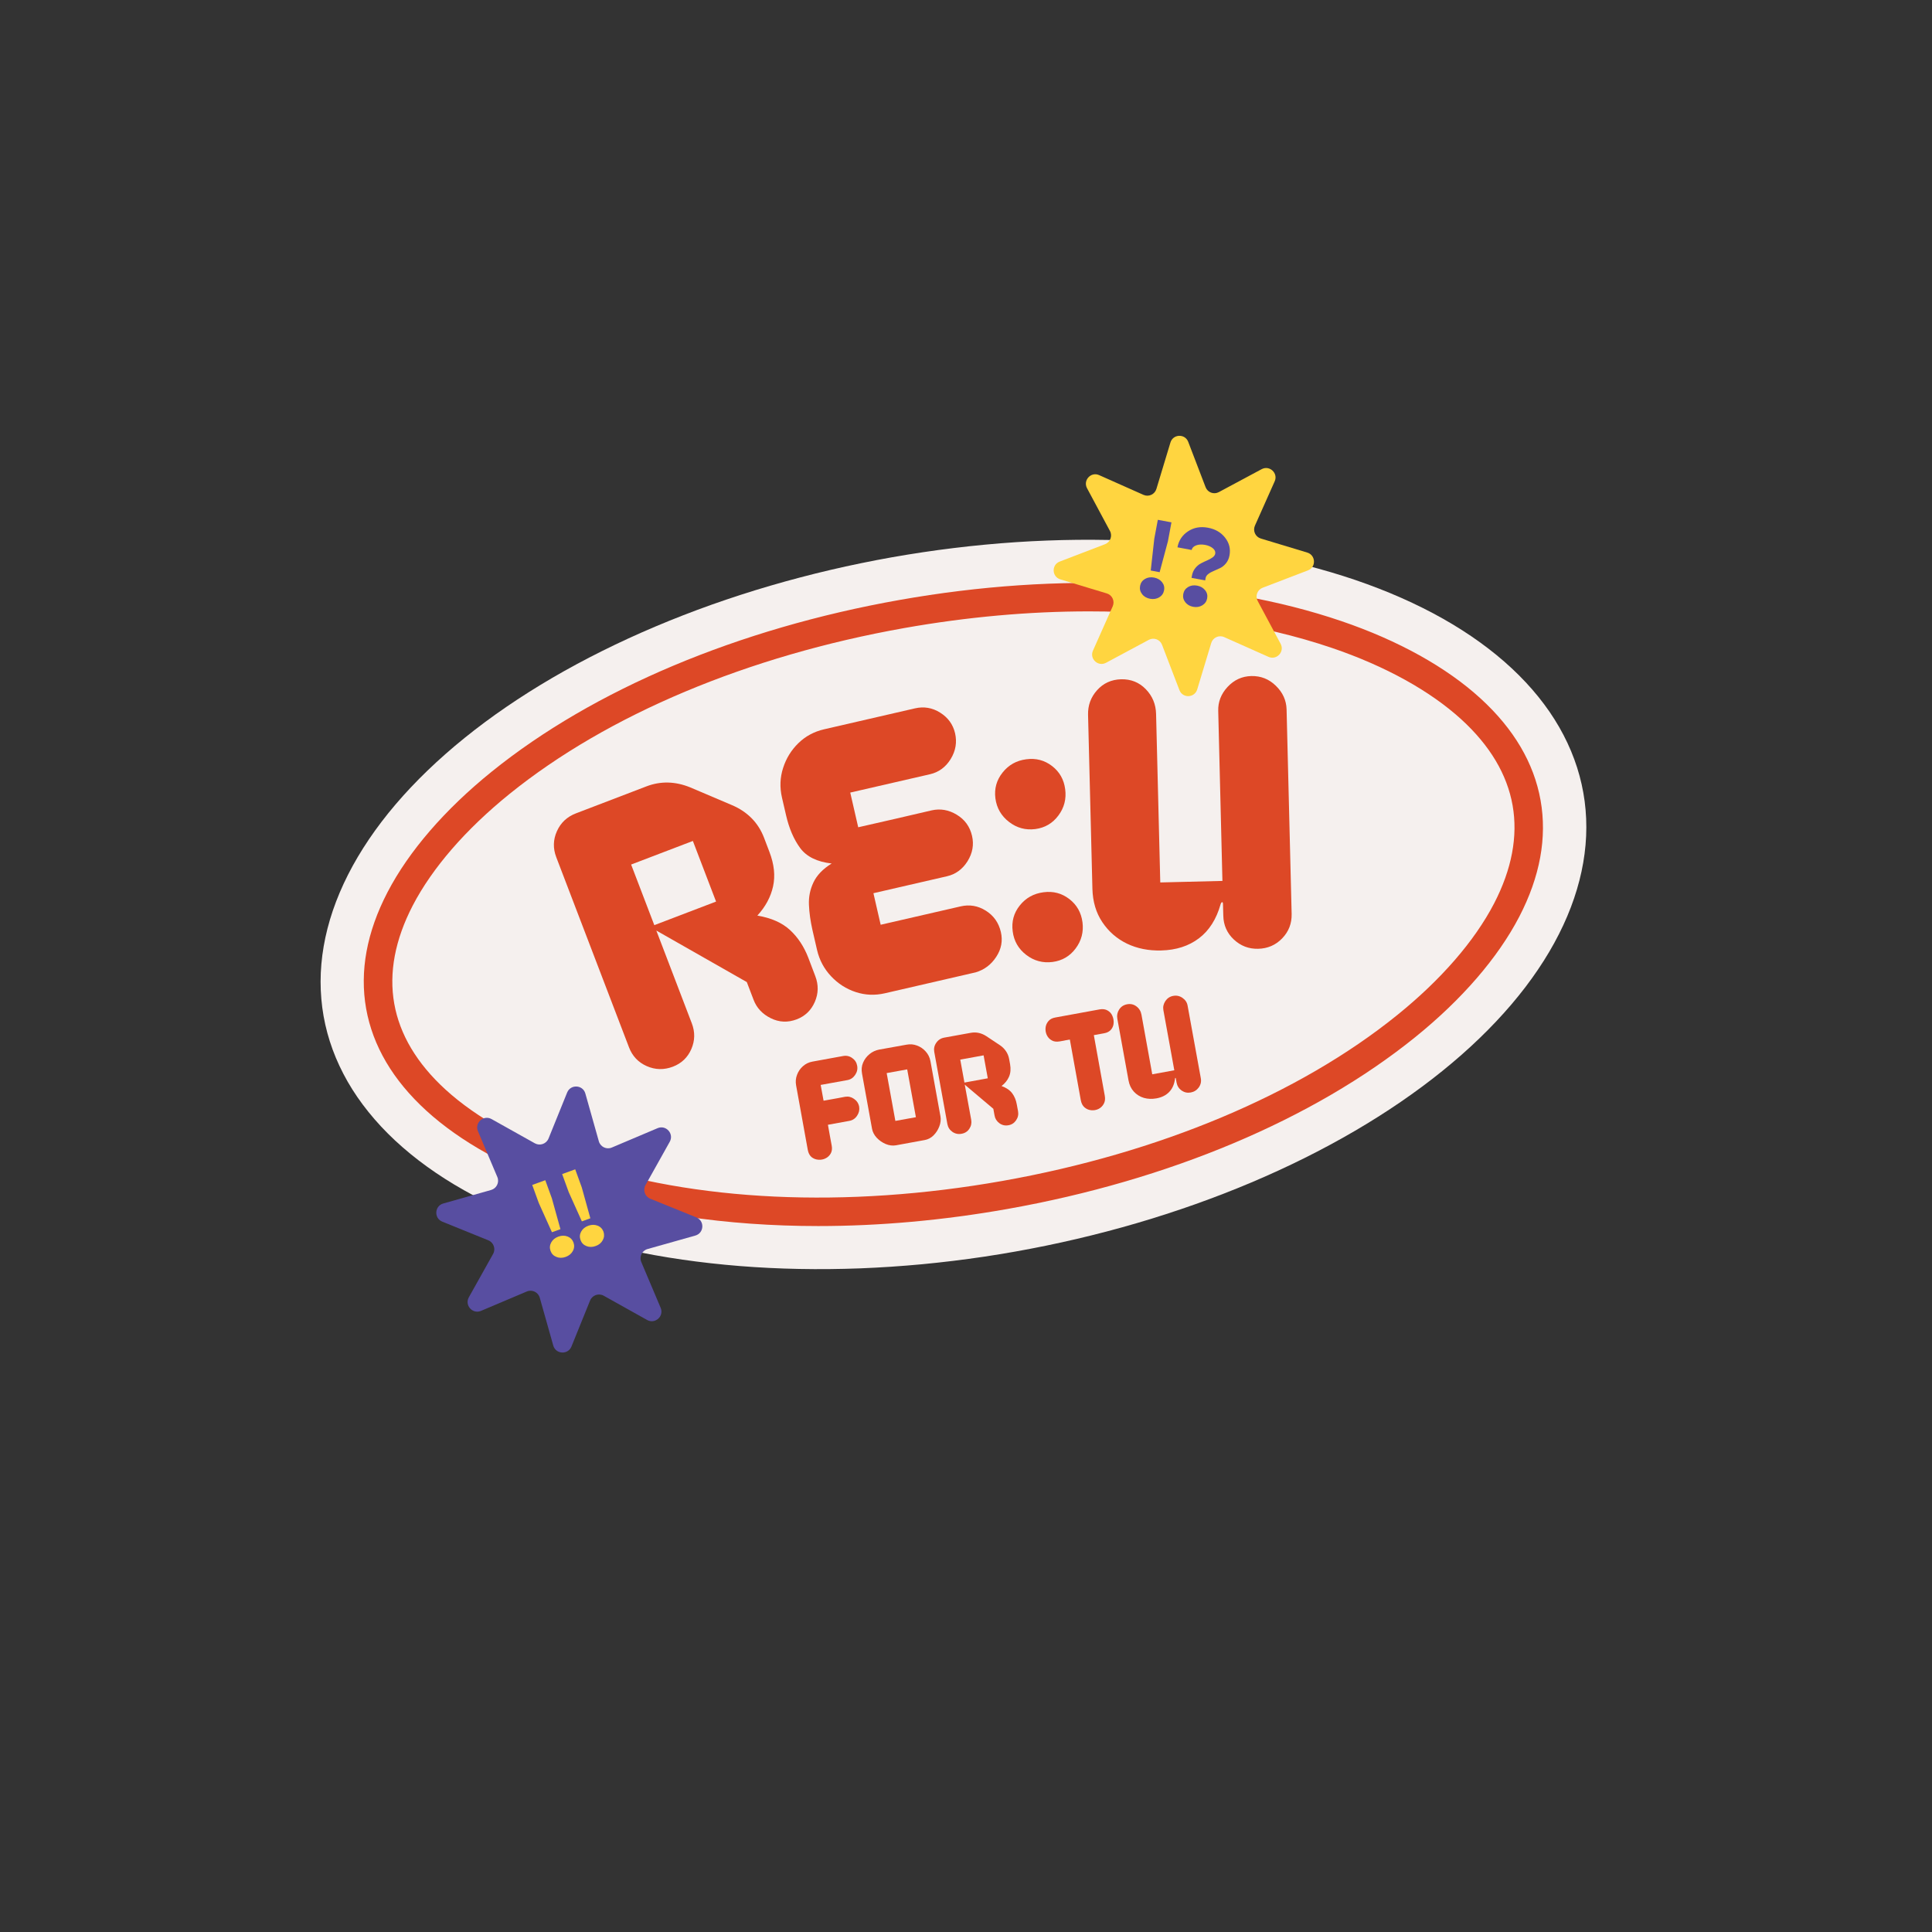 <svg xmlns="http://www.w3.org/2000/svg" xmlns:xlink="http://www.w3.org/1999/xlink" width="500" zoomAndPan="magnify" viewBox="0 0 375 375" height="500" preserveAspectRatio="xMidYMid meet" version="1.0"><rect x="0" y="0" width="375" height="375" fill="#333333" stroke="none"/><defs><g/><clipPath id="436135a6fc"><path d="M 204 84.121 L 256 84.121 L 256 136 L 204 136 Z M 204 84.121 " clip-rule="nonzero"/></clipPath></defs><path fill="#f5f0ee" d="M 307.324 153.875 C 307.52 154.977 307.668 156.086 307.762 157.207 C 307.859 158.324 307.91 159.449 307.906 160.582 C 307.906 161.715 307.855 162.852 307.754 163.996 C 307.652 165.137 307.504 166.285 307.305 167.438 C 307.109 168.586 306.859 169.738 306.562 170.895 C 306.266 172.051 305.922 173.207 305.527 174.367 C 305.137 175.527 304.691 176.684 304.203 177.84 C 303.715 179 303.176 180.156 302.59 181.309 C 302.008 182.465 301.375 183.617 300.695 184.766 C 300.016 185.914 299.293 187.059 298.52 188.199 C 297.75 189.336 296.934 190.473 296.074 191.602 C 295.215 192.727 294.309 193.848 293.359 194.965 C 292.41 196.078 291.418 197.184 290.383 198.281 C 289.348 199.379 288.273 200.465 287.152 201.543 C 286.035 202.621 284.879 203.688 283.68 204.742 C 282.48 205.797 281.242 206.84 279.965 207.871 C 278.688 208.902 277.375 209.918 276.023 210.922 C 274.672 211.926 273.285 212.914 271.863 213.887 C 270.441 214.863 268.984 215.82 267.492 216.762 C 266.004 217.703 264.48 218.629 262.926 219.535 C 261.371 220.445 259.785 221.332 258.168 222.203 C 256.555 223.074 254.91 223.93 253.238 224.762 C 251.566 225.594 249.867 226.406 248.141 227.199 C 246.414 227.992 244.668 228.762 242.895 229.512 C 241.117 230.262 239.324 230.988 237.504 231.695 C 235.688 232.398 233.848 233.082 231.992 233.742 C 230.133 234.402 228.258 235.039 226.363 235.648 C 224.473 236.262 222.562 236.852 220.637 237.414 C 218.715 237.977 216.777 238.516 214.824 239.027 C 212.875 239.539 210.914 240.027 208.941 240.488 C 206.969 240.949 204.988 241.383 203 241.793 C 201.012 242.199 199.016 242.582 197.016 242.938 C 195.016 243.293 193.012 243.621 191.004 243.922 C 188.996 244.219 186.984 244.492 184.977 244.738 C 182.965 244.984 180.957 245.199 178.949 245.391 C 176.941 245.578 174.938 245.738 172.934 245.871 C 170.934 246.004 168.941 246.109 166.953 246.188 C 164.965 246.262 162.984 246.309 161.012 246.328 C 159.039 246.348 157.082 246.34 155.129 246.301 C 153.18 246.266 151.246 246.199 149.32 246.105 C 147.398 246.012 145.488 245.887 143.598 245.738 C 141.703 245.586 139.832 245.406 137.973 245.199 C 136.117 244.992 134.281 244.758 132.465 244.496 C 130.648 244.234 128.852 243.945 127.078 243.625 C 125.309 243.309 123.559 242.965 121.836 242.594 C 120.113 242.219 118.414 241.82 116.746 241.395 C 115.074 240.969 113.434 240.52 111.816 240.043 C 110.203 239.562 108.621 239.059 107.066 238.531 C 105.516 238.004 103.992 237.449 102.504 236.871 C 101.016 236.293 99.562 235.688 98.141 235.062 C 96.723 234.434 95.336 233.781 93.988 233.109 C 92.637 232.434 91.328 231.738 90.051 231.016 C 88.777 230.297 87.543 229.555 86.348 228.793 C 85.148 228.027 83.992 227.242 82.879 226.438 C 81.762 225.633 80.688 224.809 79.656 223.961 C 78.625 223.117 77.637 222.254 76.688 221.371 C 75.742 220.488 74.84 219.586 73.98 218.668 C 73.125 217.75 72.312 216.812 71.543 215.859 C 70.773 214.91 70.055 213.941 69.375 212.957 C 68.699 211.973 68.07 210.977 67.488 209.965 C 66.906 208.949 66.375 207.926 65.887 206.887 C 65.398 205.848 64.961 204.797 64.57 203.734 C 64.18 202.672 63.836 201.598 63.543 200.516 C 63.25 199.43 63.004 198.336 62.809 197.234 C 62.613 196.133 62.469 195.02 62.371 193.902 C 62.273 192.781 62.227 191.656 62.227 190.523 C 62.227 189.395 62.277 188.254 62.379 187.113 C 62.48 185.969 62.629 184.824 62.828 183.672 C 63.027 182.52 63.273 181.367 63.57 180.211 C 63.867 179.055 64.211 177.898 64.605 176.738 C 65 175.582 65.441 174.422 65.93 173.266 C 66.422 172.109 66.957 170.953 67.543 169.797 C 68.129 168.641 68.758 167.492 69.438 166.344 C 70.117 165.195 70.844 164.051 71.613 162.91 C 72.383 161.77 73.199 160.637 74.059 159.508 C 74.922 158.379 75.824 157.258 76.773 156.145 C 77.723 155.031 78.715 153.926 79.75 152.828 C 80.785 151.73 81.863 150.645 82.98 149.566 C 84.098 148.488 85.258 147.422 86.457 146.367 C 87.652 145.309 88.891 144.266 90.168 143.238 C 91.445 142.207 92.758 141.188 94.109 140.184 C 95.461 139.184 96.848 138.191 98.27 137.219 C 99.691 136.246 101.148 135.289 102.641 134.344 C 104.133 133.402 105.652 132.48 107.207 131.57 C 108.762 130.664 110.348 129.773 111.965 128.902 C 113.582 128.031 115.223 127.18 116.898 126.348 C 118.57 125.516 120.27 124.703 121.992 123.91 C 123.719 123.117 125.469 122.348 127.242 121.598 C 129.016 120.848 130.812 120.117 132.629 119.414 C 134.445 118.707 136.285 118.023 138.141 117.363 C 140 116.707 141.875 116.07 143.77 115.457 C 145.664 114.844 147.57 114.258 149.496 113.695 C 151.422 113.133 153.355 112.594 155.309 112.082 C 157.258 111.566 159.219 111.082 161.191 110.621 C 163.164 110.156 165.145 109.723 167.133 109.316 C 169.121 108.906 171.117 108.523 173.117 108.168 C 175.117 107.816 177.121 107.488 179.129 107.188 C 181.141 106.887 183.148 106.613 185.16 106.371 C 187.168 106.125 189.18 105.906 191.188 105.719 C 193.195 105.527 195.199 105.367 197.199 105.234 C 199.199 105.102 201.191 104.996 203.184 104.922 C 205.172 104.844 207.148 104.797 209.121 104.777 C 211.094 104.758 213.055 104.766 215.004 104.805 C 216.953 104.844 218.891 104.906 220.812 105.004 C 222.734 105.098 224.645 105.219 226.535 105.371 C 228.43 105.52 230.305 105.699 232.16 105.906 C 234.016 106.113 235.855 106.348 237.672 106.609 C 239.488 106.875 241.281 107.164 243.055 107.48 C 244.824 107.797 246.574 108.145 248.297 108.516 C 250.02 108.887 251.719 109.285 253.391 109.711 C 255.059 110.137 256.703 110.59 258.316 111.066 C 259.93 111.543 261.512 112.047 263.066 112.574 C 264.621 113.105 266.141 113.66 267.629 114.238 C 269.117 114.816 270.57 115.418 271.992 116.047 C 273.414 116.676 274.797 117.324 276.148 118 C 277.496 118.672 278.809 119.371 280.082 120.09 C 281.355 120.809 282.59 121.551 283.789 122.316 C 284.984 123.078 286.141 123.863 287.254 124.668 C 288.371 125.473 289.445 126.301 290.477 127.145 C 291.508 127.988 292.5 128.855 293.445 129.738 C 294.391 130.621 295.293 131.52 296.152 132.441 C 297.012 133.359 297.824 134.293 298.59 135.246 C 299.359 136.199 300.082 137.168 300.758 138.148 C 301.434 139.133 302.062 140.133 302.645 141.145 C 303.227 142.156 303.762 143.184 304.246 144.219 C 304.734 145.258 305.172 146.309 305.562 147.371 C 305.957 148.434 306.297 149.508 306.59 150.594 C 306.883 151.676 307.129 152.77 307.324 153.875 Z M 307.324 153.875 " fill-opacity="1" fill-rule="nonzero"/><path fill="#dd4826" d="M 158.812 237.977 C 140.949 237.977 124.203 235.492 109.762 230.57 C 98.699 226.805 89.348 221.613 82.723 215.555 C 76.27 209.656 72.352 203 71.066 195.77 C 69.785 188.539 71.18 180.941 75.211 173.188 C 79.352 165.219 86.34 157.129 95.43 149.785 C 115.172 133.84 143.281 122 174.57 116.457 C 205.848 110.91 236.309 112.367 260.336 120.547 C 271.395 124.312 280.746 129.504 287.371 135.566 C 293.824 141.465 297.746 148.117 299.027 155.352 C 300.309 162.582 298.914 170.176 294.887 177.934 C 290.746 185.902 283.758 193.992 274.668 201.332 C 254.922 217.281 226.816 229.117 195.527 234.664 C 183.055 236.875 170.691 237.977 158.812 237.977 Z M 211.332 118.668 C 199.777 118.668 187.738 119.738 175.551 121.898 C 145.168 127.285 117.961 138.715 98.922 154.086 C 90.418 160.957 83.926 168.438 80.129 175.73 C 76.672 182.387 75.461 188.801 76.523 194.801 C 77.582 200.797 80.926 206.414 86.461 211.473 C 92.531 217.02 101.195 221.816 111.547 225.34 C 134.707 233.227 164.195 234.602 194.566 229.219 C 224.945 223.836 252.164 212.402 271.191 197.031 C 279.695 190.164 286.191 182.68 289.988 175.387 C 293.441 168.73 294.652 162.32 293.594 156.32 C 292.531 150.309 289.191 144.707 283.656 139.645 C 277.586 134.102 268.922 129.305 258.566 125.777 C 244.699 121.062 228.57 118.668 211.332 118.668 Z M 211.332 118.668 " fill-opacity="1" fill-rule="nonzero"/><g clip-path="url(#436135a6fc)"><path fill="#ffd540" d="M 253.871 110.711 L 245.074 114.082 C 244.043 114.477 243.602 115.68 244.117 116.648 L 248.57 124.961 C 249.387 126.496 247.801 128.203 246.215 127.496 L 237.602 123.656 C 236.59 123.215 235.43 123.75 235.105 124.797 L 232.379 133.816 C 231.875 135.484 229.551 135.574 228.926 133.949 L 225.551 125.152 C 225.16 124.121 223.957 123.676 222.988 124.191 L 214.676 128.648 C 213.141 129.465 211.434 127.879 212.141 126.293 L 215.977 117.68 C 216.422 116.668 215.887 115.508 214.836 115.184 L 205.816 112.457 C 204.152 111.953 204.059 109.629 205.688 109.004 L 214.484 105.629 C 215.512 105.234 215.957 104.035 215.441 103.062 L 210.988 94.754 C 210.172 93.219 211.758 91.512 213.34 92.219 L 221.957 96.055 C 222.965 96.5 224.129 95.965 224.453 94.914 L 227.18 85.895 C 227.684 84.227 230.008 84.137 230.633 85.762 L 234.004 94.559 C 234.398 95.59 235.602 96.035 236.57 95.52 L 244.883 91.066 C 246.418 90.246 248.125 91.832 247.418 93.418 L 243.578 102.035 C 243.137 103.043 243.672 104.207 244.723 104.527 L 253.742 107.254 C 255.406 107.762 255.496 110.094 253.871 110.711 Z M 253.871 110.711 " fill-opacity="1" fill-rule="nonzero"/></g><path fill="#584ea1" d="M 134.957 239.824 L 125.688 242.438 C 124.605 242.742 124.031 243.934 124.477 244.965 L 128.23 253.84 C 128.93 255.477 127.152 257.074 125.598 256.203 L 117.184 251.5 C 116.203 250.953 114.961 251.387 114.535 252.43 L 110.922 261.355 C 110.254 263.004 107.871 262.883 107.387 261.164 L 104.77 251.891 C 104.469 250.812 103.277 250.234 102.246 250.68 L 93.367 254.438 C 91.73 255.133 90.137 253.355 91.004 251.801 L 95.711 243.387 C 96.258 242.41 95.824 241.168 94.781 240.742 L 85.855 237.125 C 84.207 236.461 84.328 234.078 86.047 233.594 L 95.316 230.977 C 96.398 230.672 96.973 229.48 96.531 228.453 L 92.773 219.574 C 92.074 217.938 93.852 216.344 95.41 217.211 L 103.82 221.918 C 104.801 222.461 106.043 222.027 106.469 220.988 L 110.082 212.059 C 110.75 210.414 113.133 210.535 113.617 212.25 L 116.234 221.523 C 116.535 222.605 117.73 223.18 118.758 222.734 L 127.637 218.977 C 129.273 218.281 130.867 220.059 130 221.613 L 125.293 230.027 C 124.746 231.008 125.184 232.25 126.223 232.672 L 135.152 236.289 C 136.809 236.965 136.676 239.34 134.957 239.824 Z M 134.957 239.824 " fill-opacity="1" fill-rule="nonzero"/><path fill="#ffd540" d="M 107.133 239.176 L 104.578 233.5 L 103.305 229.996 L 105.84 229.078 L 107.113 232.582 L 108.781 238.582 Z M 111.184 242.824 C 110.891 243.359 110.438 243.73 109.801 243.965 C 109.164 244.195 108.566 244.195 108.012 243.973 C 107.445 243.754 107.062 243.359 106.859 242.793 C 106.66 242.227 106.699 241.684 106.992 241.156 C 107.285 240.633 107.738 240.258 108.375 240.027 C 109.012 239.793 109.609 239.793 110.164 240.004 C 110.719 240.219 111.102 240.609 111.316 241.176 C 111.516 241.742 111.477 242.297 111.184 242.824 Z M 111.184 242.824 " fill-opacity="1" fill-rule="nonzero"/><path fill="#ffd540" d="M 112.941 237.066 L 110.387 231.391 L 109.113 227.887 L 111.648 226.965 L 112.922 230.473 L 114.586 236.469 Z M 117 240.711 C 116.707 241.246 116.254 241.633 115.617 241.852 C 114.98 242.086 114.387 242.086 113.828 241.863 C 113.266 241.641 112.879 241.246 112.68 240.684 C 112.477 240.117 112.516 239.57 112.809 239.047 C 113.102 238.52 113.559 238.148 114.195 237.914 C 114.828 237.684 115.426 237.684 115.98 237.895 C 116.535 238.105 116.922 238.5 117.133 239.066 C 117.324 239.633 117.285 240.188 117 240.711 Z M 117 240.711 " fill-opacity="1" fill-rule="nonzero"/><path fill="#584ea1" d="M 224.996 115.941 C 224.48 116.254 223.887 116.344 223.23 116.223 C 222.574 116.102 222.047 115.801 221.684 115.324 C 221.309 114.852 221.18 114.316 221.289 113.719 C 221.402 113.133 221.715 112.68 222.23 112.375 C 222.746 112.074 223.34 111.98 223.996 112.102 C 224.652 112.227 225.18 112.527 225.551 112.992 C 225.926 113.469 226.059 113.992 225.945 114.578 C 225.836 115.172 225.523 115.629 224.996 115.941 Z M 223.359 110.738 L 224.047 104.559 L 224.734 100.895 L 227.379 101.387 L 226.695 105.055 L 225.086 111.062 Z M 223.359 110.738 " fill-opacity="1" fill-rule="nonzero"/><path fill="#584ea1" d="M 231.277 112.164 L 231.359 111.711 C 231.461 111.152 231.684 110.668 232.008 110.266 C 232.328 109.863 232.703 109.559 233.105 109.348 C 233.512 109.133 233.914 108.941 234.32 108.77 C 234.723 108.598 235.066 108.406 235.359 108.195 C 235.652 107.984 235.824 107.742 235.875 107.469 C 235.945 107.082 235.793 106.73 235.398 106.406 C 235.016 106.094 234.512 105.871 233.895 105.762 C 233.238 105.641 232.652 105.672 232.156 105.863 C 231.664 106.055 231.379 106.348 231.301 106.75 L 228.543 106.234 C 228.793 104.902 229.48 103.863 230.602 103.125 C 231.723 102.387 233.016 102.156 234.469 102.43 C 235.895 102.691 237.004 103.348 237.805 104.379 C 238.602 105.406 238.883 106.559 238.641 107.82 C 238.531 108.406 238.309 108.91 237.977 109.324 C 237.641 109.738 237.258 110.055 236.844 110.254 C 236.43 110.457 236.016 110.641 235.613 110.812 C 235.207 110.973 234.855 111.164 234.551 111.398 C 234.246 111.617 234.066 111.891 234.004 112.203 L 233.926 112.66 Z M 233.359 117.496 C 232.844 117.809 232.25 117.902 231.59 117.781 C 230.934 117.66 230.422 117.355 230.055 116.879 C 229.691 116.406 229.562 115.871 229.672 115.285 C 229.785 114.699 230.098 114.246 230.602 113.941 C 231.117 113.637 231.703 113.547 232.359 113.668 C 233.016 113.789 233.539 114.094 233.914 114.559 C 234.289 115.031 234.418 115.559 234.309 116.145 C 234.199 116.73 233.883 117.184 233.359 117.496 Z M 233.359 117.496 " fill-opacity="1" fill-rule="nonzero"/><g fill="#dd4826" fill-opacity="1"><g transform="translate(124.455, 209.229)"><g><path d="M 24.891 -43.875 C 25.816 -41.457 26.051 -39.223 25.594 -37.172 C 25.145 -35.129 24.129 -33.242 22.547 -31.516 C 25.242 -31.055 27.352 -30.125 28.875 -28.719 C 30.406 -27.312 31.594 -25.516 32.438 -23.328 L 33.797 -19.75 C 34.441 -18.062 34.41 -16.398 33.703 -14.766 C 32.992 -13.129 31.82 -12 30.188 -11.375 C 28.457 -10.719 26.781 -10.789 25.156 -11.594 C 23.531 -12.395 22.414 -13.586 21.812 -15.172 L 20.5 -18.609 L 2.938 -28.609 L 9.828 -10.594 C 10.473 -8.906 10.441 -7.242 9.734 -5.609 C 9.023 -3.973 7.832 -2.832 6.156 -2.188 C 4.426 -1.531 2.734 -1.566 1.078 -2.297 C -0.566 -3.023 -1.711 -4.234 -2.359 -5.922 L -16.484 -42.844 C -17.141 -44.562 -17.098 -46.242 -16.359 -47.891 C -15.617 -49.547 -14.383 -50.703 -12.656 -51.359 L 1.016 -56.594 C 3.766 -57.645 6.594 -57.582 9.5 -56.406 L 17.656 -52.938 C 19.125 -52.312 20.379 -51.473 21.422 -50.422 C 22.461 -49.379 23.27 -48.113 23.844 -46.625 Z M -1.953 -41.422 L 2.547 -29.656 L 14.531 -34.234 L 10.031 -46 Z M -1.953 -41.422 "/></g></g></g><g fill="#dd4826" fill-opacity="1"><g transform="translate(161.157, 195.151)"><g><path d="M 3.875 -41.312 L 5.422 -34.578 C 7.805 -35.117 10.18 -35.66 12.547 -36.203 C 14.91 -36.754 17.285 -37.305 19.672 -37.859 C 21.367 -38.242 22.992 -37.961 24.547 -37.016 C 26.109 -36.078 27.098 -34.707 27.516 -32.906 C 27.91 -31.195 27.617 -29.555 26.641 -27.984 C 25.66 -26.422 24.32 -25.445 22.625 -25.062 L 8.375 -21.781 C 8.625 -20.719 8.863 -19.672 9.094 -18.641 C 9.332 -17.617 9.562 -16.625 9.781 -15.656 L 25.281 -19.219 C 27.031 -19.625 28.664 -19.348 30.188 -18.391 C 31.719 -17.43 32.691 -16.051 33.109 -14.25 C 33.504 -12.551 33.207 -10.945 32.219 -9.438 C 31.238 -7.926 29.91 -6.922 28.234 -6.422 L 10.609 -2.359 C 8.66 -1.91 6.77 -1.988 4.938 -2.594 C 3.102 -3.195 1.508 -4.219 0.156 -5.656 C -1.195 -7.094 -2.102 -8.785 -2.562 -10.734 L -3.469 -14.672 C -3.852 -16.379 -4.078 -17.992 -4.141 -19.516 C -4.211 -21.047 -3.922 -22.5 -3.266 -23.875 C -2.617 -25.258 -1.441 -26.484 0.266 -27.547 C -2.566 -27.867 -4.602 -28.867 -5.844 -30.547 C -7.082 -32.234 -7.992 -34.348 -8.578 -36.891 L -9.375 -40.328 C -9.832 -42.316 -9.758 -44.238 -9.156 -46.094 C -8.562 -47.957 -7.57 -49.562 -6.188 -50.906 C -4.812 -52.25 -3.148 -53.145 -1.203 -53.594 L 16.422 -57.656 C 18.172 -58.062 19.805 -57.785 21.328 -56.828 C 22.859 -55.867 23.82 -54.539 24.219 -52.844 C 24.625 -51.082 24.344 -49.41 23.375 -47.828 C 22.406 -46.254 21.07 -45.27 19.375 -44.875 Z M 3.875 -41.312 "/></g></g></g><g fill="#dd4826" fill-opacity="1"><g transform="translate(196.299, 187.452)"><g><path d="M 2.906 -40.078 C 4.781 -40.328 6.445 -39.891 7.906 -38.766 C 9.363 -37.641 10.211 -36.141 10.453 -34.266 C 10.703 -32.379 10.266 -30.68 9.141 -29.172 C 8.023 -27.66 6.531 -26.781 4.656 -26.531 C 2.758 -26.289 1.055 -26.754 -0.453 -27.922 C -1.961 -29.086 -2.844 -30.613 -3.094 -32.5 C -3.332 -34.375 -2.863 -36.047 -1.688 -37.516 C -0.52 -38.984 1.008 -39.836 2.906 -40.078 Z M 6.25 -14.266 C 8.125 -14.516 9.789 -14.078 11.25 -12.953 C 12.707 -11.836 13.562 -10.332 13.812 -8.438 C 14.051 -6.562 13.609 -4.867 12.484 -3.359 C 11.367 -1.859 9.875 -0.984 8 -0.734 C 6.102 -0.492 4.398 -0.953 2.891 -2.109 C 1.379 -3.273 0.504 -4.797 0.266 -6.672 C 0.016 -8.566 0.473 -10.242 1.641 -11.703 C 2.816 -13.172 4.352 -14.023 6.25 -14.266 Z M 6.25 -14.266 "/></g></g></g><g fill="#dd4826" fill-opacity="1"><g transform="translate(212.333, 184.658)"><g><path d="M -1.141 -45.891 C -1.191 -47.734 -0.609 -49.332 0.609 -50.688 C 1.828 -52.051 3.383 -52.758 5.281 -52.812 C 7.188 -52.852 8.781 -52.211 10.062 -50.891 C 11.352 -49.566 12.02 -47.957 12.062 -46.062 L 12.875 -13.375 L 24.938 -13.672 L 24.125 -46.656 C 24.07 -48.406 24.676 -49.961 25.938 -51.328 C 27.207 -52.691 28.742 -53.395 30.547 -53.438 C 32.398 -53.477 33.988 -52.848 35.312 -51.547 C 36.645 -50.254 37.336 -48.734 37.391 -46.984 L 38.375 -7.25 C 38.414 -5.406 37.801 -3.828 36.531 -2.516 C 35.27 -1.211 33.711 -0.539 31.859 -0.5 C 30.055 -0.457 28.488 -1.055 27.156 -2.297 C 25.832 -3.535 25.148 -5.078 25.109 -6.922 L 25.047 -9.172 C 25.047 -9.422 24.992 -9.547 24.891 -9.547 C 24.785 -9.547 24.688 -9.422 24.594 -9.172 C 23.77 -6.242 22.363 -4.031 20.375 -2.531 C 18.395 -1.031 15.953 -0.242 13.047 -0.172 C 10.598 -0.109 8.383 -0.551 6.406 -1.5 C 4.438 -2.457 2.844 -3.848 1.625 -5.672 C 0.406 -7.492 -0.234 -9.656 -0.297 -12.156 Z M -1.141 -45.891 "/></g></g></g><g fill="#dd4826" fill-opacity="1"><g transform="translate(157.184, 225.365)"><g><path d="M 2.109 -14.781 L 2.672 -11.719 C 3.254 -11.82 3.75 -11.91 4.156 -11.984 C 4.57 -12.055 4.977 -12.129 5.375 -12.203 C 5.781 -12.273 6.273 -12.367 6.859 -12.484 C 7.473 -12.586 8.047 -12.453 8.578 -12.078 C 9.117 -11.711 9.453 -11.207 9.578 -10.562 C 9.68 -9.945 9.547 -9.359 9.172 -8.797 C 8.805 -8.242 8.297 -7.91 7.641 -7.797 L 3.516 -7.047 C 3.648 -6.273 3.77 -5.602 3.875 -5.031 C 3.977 -4.457 4.102 -3.781 4.25 -3 C 4.363 -2.395 4.297 -1.879 4.047 -1.453 C 3.805 -1.035 3.469 -0.723 3.031 -0.516 C 2.602 -0.305 2.141 -0.223 1.641 -0.266 C 1.141 -0.305 0.703 -0.477 0.328 -0.781 C -0.035 -1.094 -0.273 -1.551 -0.391 -2.156 L -2.656 -14.672 C -2.789 -15.391 -2.734 -16.078 -2.484 -16.734 C -2.242 -17.391 -1.859 -17.953 -1.328 -18.422 C -0.797 -18.891 -0.176 -19.188 0.531 -19.312 L 6.453 -20.391 C 7.109 -20.516 7.703 -20.383 8.234 -20 C 8.766 -19.625 9.082 -19.129 9.188 -18.516 C 9.312 -17.879 9.18 -17.281 8.797 -16.719 C 8.422 -16.164 7.922 -15.832 7.297 -15.719 Z M 2.109 -14.781 "/></g></g></g><g fill="#dd4826" fill-opacity="1"><g transform="translate(170.009, 223.036)"><g><path d="M -2.688 -14.641 C -2.832 -15.41 -2.766 -16.125 -2.484 -16.781 C -2.203 -17.438 -1.785 -17.988 -1.234 -18.438 C -0.691 -18.883 -0.066 -19.176 0.641 -19.312 L 5.953 -20.266 C 6.66 -20.398 7.336 -20.344 7.984 -20.094 C 8.641 -19.852 9.203 -19.469 9.672 -18.938 C 10.148 -18.414 10.457 -17.785 10.594 -17.047 L 12.531 -6.359 C 12.645 -5.723 12.57 -5.07 12.312 -4.406 C 12.062 -3.738 11.688 -3.156 11.188 -2.656 C 10.688 -2.164 10.109 -1.863 9.453 -1.75 L 3.906 -0.734 C 3.25 -0.617 2.582 -0.703 1.906 -0.984 C 1.238 -1.266 0.656 -1.672 0.156 -2.203 C -0.332 -2.734 -0.633 -3.316 -0.75 -3.953 Z M 6.078 -15.469 L 2.094 -14.75 L 3.781 -5.469 L 7.766 -6.188 Z M 6.078 -15.469 "/></g></g></g><g fill="#dd4826" fill-opacity="1"><g transform="translate(184.322, 220.437)"><g><path d="M 11.734 -13.875 C 11.898 -12.957 11.832 -12.148 11.531 -11.453 C 11.227 -10.754 10.742 -10.148 10.078 -9.641 C 11.004 -9.305 11.691 -8.836 12.141 -8.234 C 12.586 -7.641 12.883 -6.926 13.031 -6.094 L 13.281 -4.75 C 13.395 -4.113 13.27 -3.531 12.906 -3 C 12.551 -2.469 12.062 -2.145 11.438 -2.031 C 10.781 -1.906 10.188 -2.035 9.656 -2.422 C 9.133 -2.816 8.82 -3.316 8.719 -3.922 L 8.484 -5.219 L 2.938 -9.906 L 4.188 -3.094 C 4.301 -2.457 4.18 -1.875 3.828 -1.344 C 3.473 -0.812 2.973 -0.488 2.328 -0.375 C 1.672 -0.25 1.07 -0.375 0.531 -0.75 C 0 -1.125 -0.32 -1.629 -0.438 -2.266 L -2.984 -16.266 C -3.098 -16.91 -2.969 -17.5 -2.594 -18.031 C -2.227 -18.57 -1.719 -18.906 -1.062 -19.031 L 4.109 -19.969 C 5.16 -20.156 6.16 -19.941 7.109 -19.328 L 9.766 -17.562 C 10.234 -17.25 10.617 -16.867 10.922 -16.422 C 11.234 -15.973 11.441 -15.469 11.547 -14.906 Z M 2.062 -14.766 L 2.875 -10.312 L 7.406 -11.141 L 6.594 -15.594 Z M 2.062 -14.766 "/></g></g></g><g fill="#dd4826" fill-opacity="1"><g transform="translate(199.139, 217.746)"><g/></g></g><g fill="#dd4826" fill-opacity="1"><g transform="translate(206.016, 216.497)"><g><path d="M -1.188 -19 L 7.438 -20.578 C 8.039 -20.68 8.551 -20.609 8.969 -20.359 C 9.395 -20.117 9.703 -19.773 9.891 -19.328 C 10.086 -18.891 10.172 -18.426 10.141 -17.938 C 10.117 -17.457 9.953 -17.031 9.641 -16.656 C 9.336 -16.281 8.883 -16.039 8.281 -15.938 L 6.297 -15.578 C 6.648 -13.629 7.004 -11.664 7.359 -9.688 C 7.723 -7.707 8.078 -5.75 8.422 -3.812 C 8.535 -3.195 8.469 -2.672 8.219 -2.234 C 7.977 -1.797 7.641 -1.469 7.203 -1.25 C 6.766 -1.039 6.301 -0.957 5.812 -1 C 5.32 -1.039 4.883 -1.223 4.5 -1.547 C 4.125 -1.867 3.879 -2.336 3.766 -2.953 L 1.641 -14.719 C 1.172 -14.633 0.867 -14.582 0.734 -14.562 C 0.609 -14.539 0.562 -14.531 0.594 -14.531 C 0.633 -14.539 0.672 -14.547 0.703 -14.547 C 0.734 -14.555 0.68 -14.547 0.547 -14.516 C 0.41 -14.492 0.113 -14.441 -0.344 -14.359 C -0.945 -14.254 -1.457 -14.32 -1.875 -14.562 C -2.301 -14.801 -2.617 -15.141 -2.828 -15.578 C -3.035 -16.023 -3.117 -16.488 -3.078 -16.969 C -3.035 -17.457 -2.859 -17.891 -2.547 -18.266 C -2.242 -18.648 -1.789 -18.895 -1.188 -19 Z M -1.188 -19 "/></g></g></g><g fill="#dd4826" fill-opacity="1"><g transform="translate(219.824, 213.99)"><g><path d="M -2.953 -16.266 C -3.066 -16.91 -2.945 -17.504 -2.594 -18.047 C -2.238 -18.598 -1.723 -18.938 -1.047 -19.062 C -0.379 -19.188 0.219 -19.051 0.75 -18.656 C 1.281 -18.258 1.609 -17.723 1.734 -17.047 L 3.828 -5.469 L 8.109 -6.25 L 5.984 -17.938 C 5.879 -18.551 6.008 -19.133 6.375 -19.688 C 6.75 -20.238 7.254 -20.57 7.891 -20.688 C 8.547 -20.812 9.148 -20.68 9.703 -20.297 C 10.254 -19.91 10.582 -19.41 10.688 -18.797 L 13.25 -4.719 C 13.375 -4.062 13.242 -3.461 12.859 -2.922 C 12.473 -2.391 11.953 -2.062 11.297 -1.938 C 10.66 -1.82 10.07 -1.945 9.531 -2.312 C 9 -2.688 8.672 -3.203 8.547 -3.859 L 8.406 -4.656 C 8.383 -4.75 8.352 -4.789 8.312 -4.781 C 8.281 -4.781 8.258 -4.727 8.25 -4.625 C 8.113 -3.539 7.734 -2.676 7.109 -2.031 C 6.492 -1.395 5.672 -0.984 4.641 -0.797 C 3.773 -0.641 2.961 -0.672 2.203 -0.891 C 1.441 -1.117 0.789 -1.523 0.25 -2.109 C -0.281 -2.691 -0.625 -3.422 -0.781 -4.297 Z M -2.953 -16.266 "/></g></g></g></svg>